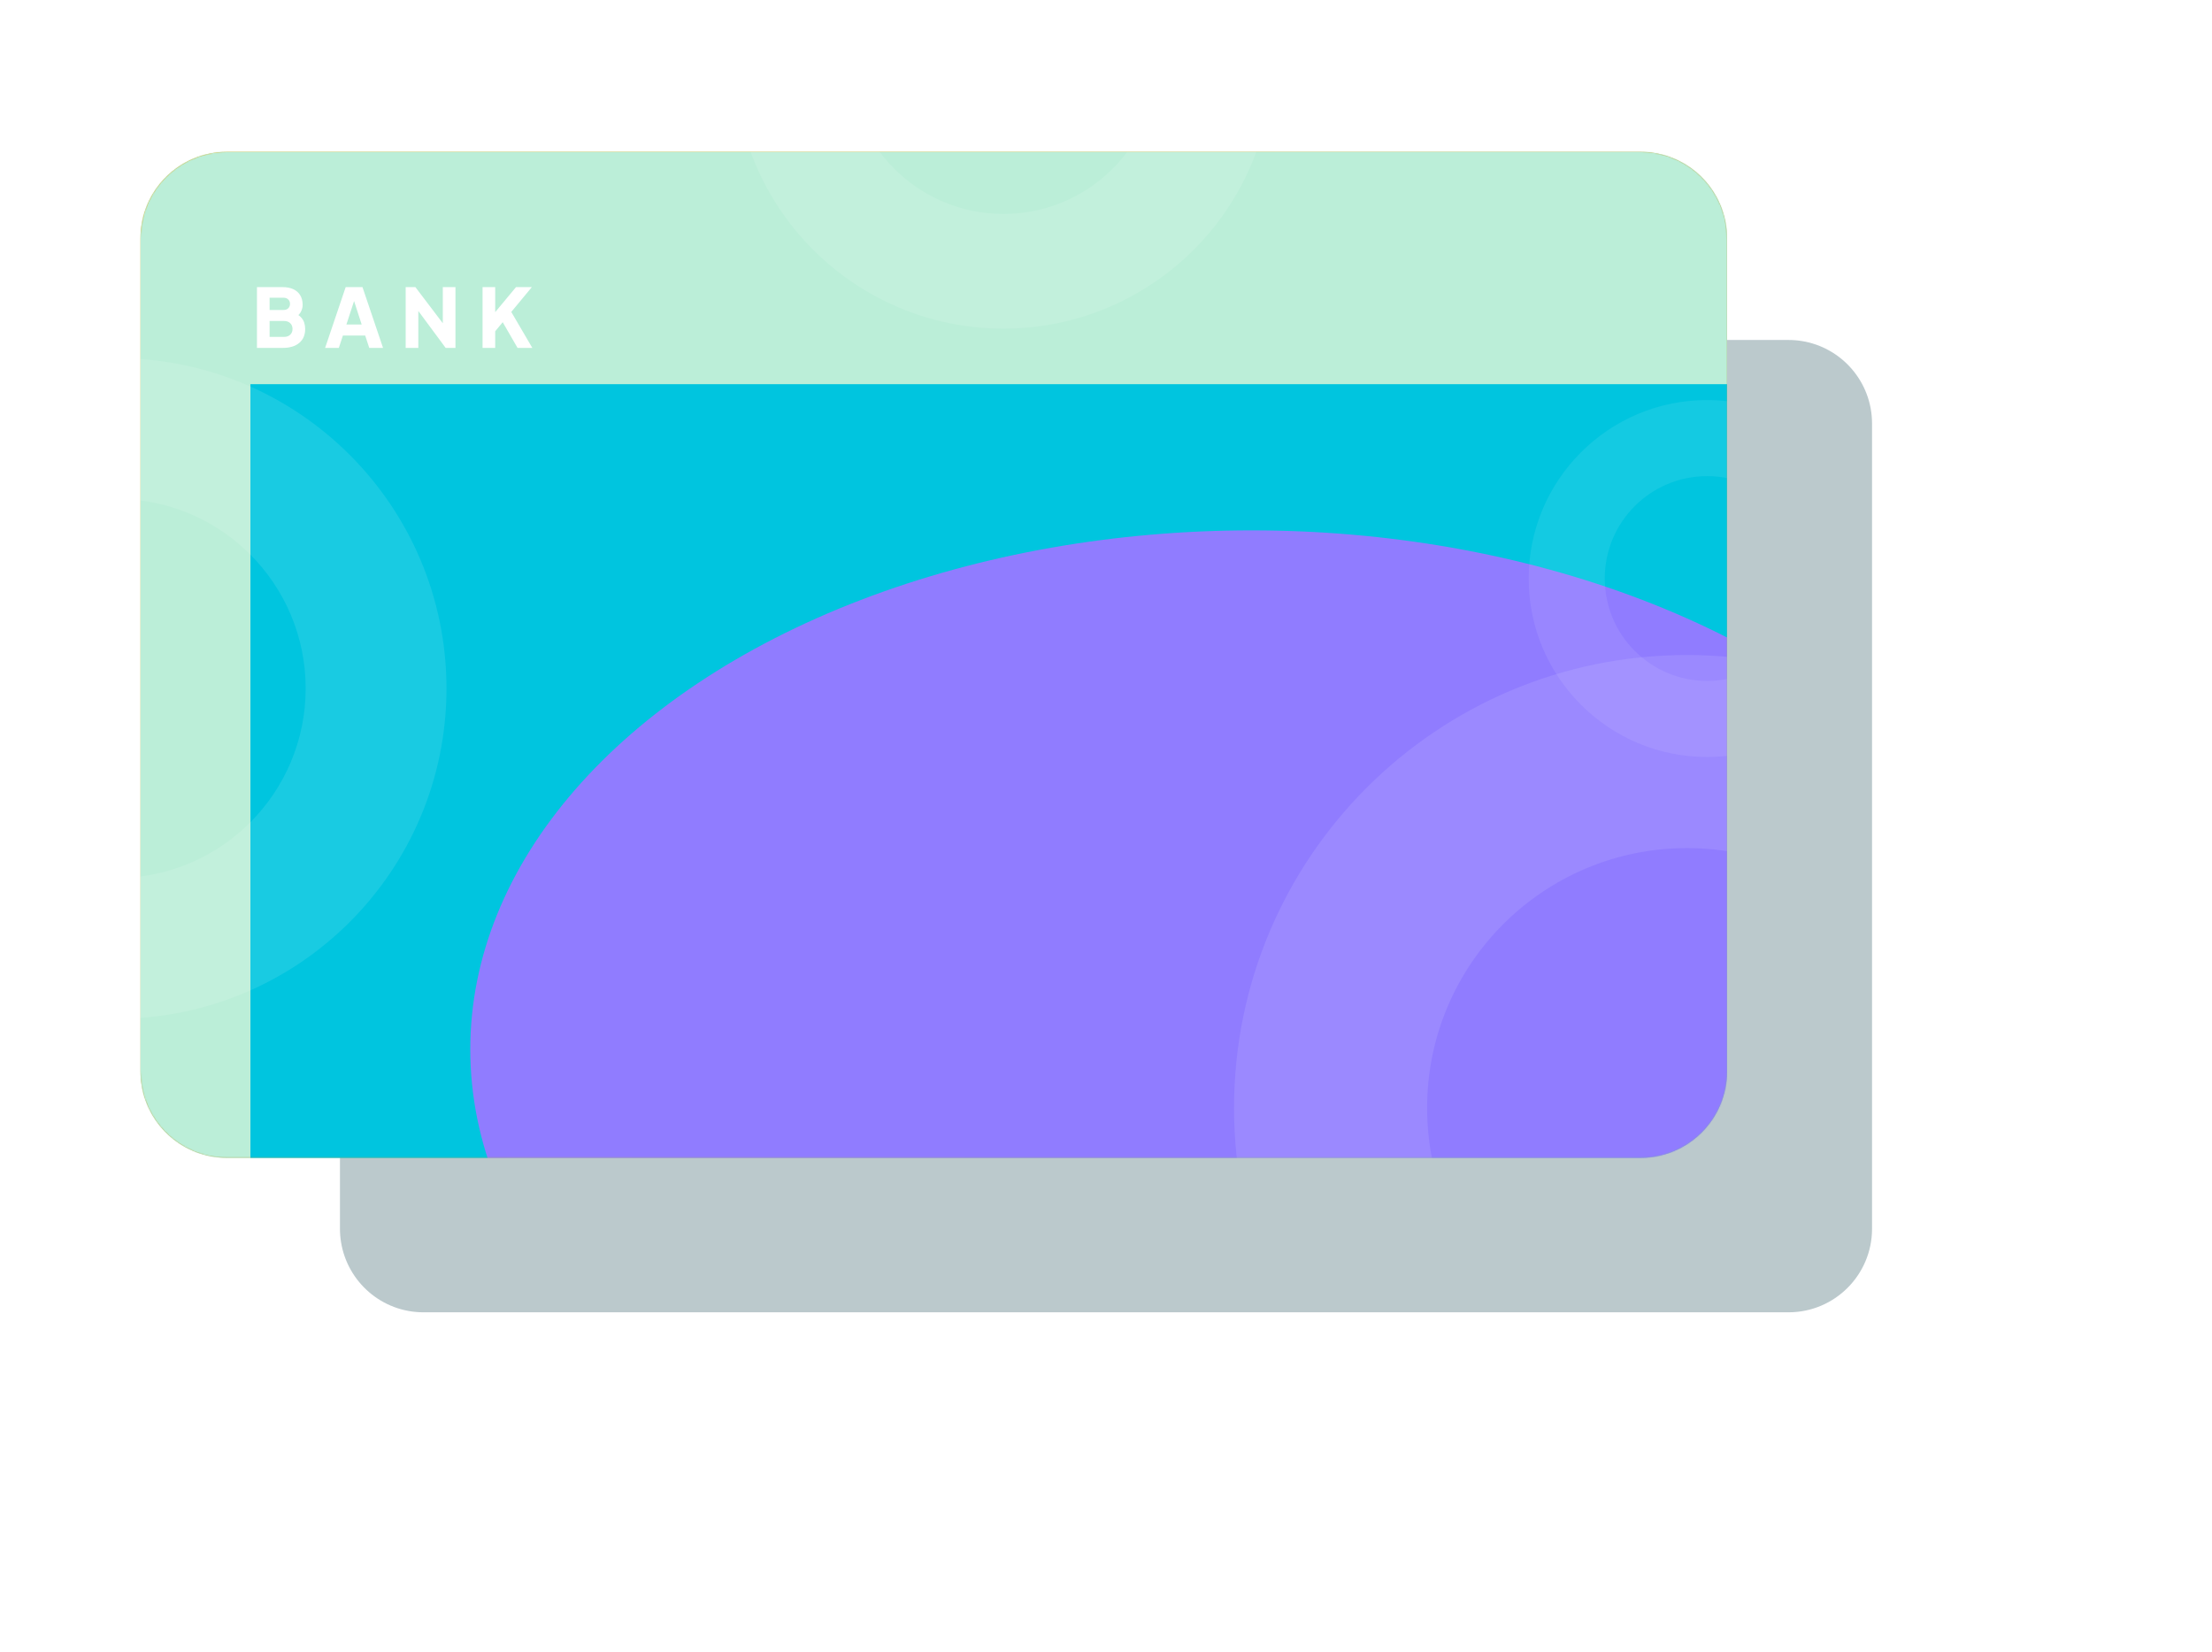 <svg width="1952" height="1458" viewBox="0 0 1952 1458" fill="none" xmlns="http://www.w3.org/2000/svg">
<g opacity="0.5" filter="url(#filter0_f_1_31843)">
<path d="M1652 373.742V1084.26C1652 1124.99 1619.02 1158 1578.33 1158H373.665C336.991 1158 306.575 1131.17 300.947 1096.04C300.325 1092.21 300 1088.27 300 1084.26V373.742C300 333.011 332.981 300 373.665 300H1578.33C1582.34 300 1586.27 300.316 1590.1 300.939C1625.18 306.581 1652 337.024 1652 373.742Z" fill="#77939A"/>
</g>
<path d="M1524 210.291V945.359C1524 987.498 1489.85 1021.65 1447.72 1021.65H200.281C162.304 1021.65 130.808 993.89 124.981 957.549C124.337 953.584 124 949.511 124 945.359V210.291C124 168.151 158.151 134 200.281 134H1447.72C1451.87 134 1455.93 134.327 1459.9 134.971C1496.23 140.808 1524 172.304 1524 210.291Z" fill="url(#paint0_linear_1_31843)"/>
<mask id="mask0_1_31843" style="mask-type:alpha" maskUnits="userSpaceOnUse" x="124" y="134" width="1400" height="888">
<path d="M1524 210.291V945.359C1524 987.498 1489.85 1021.65 1447.72 1021.65H200.281C162.304 1021.65 130.808 993.89 124.981 957.549C124.337 953.584 124 949.511 124 945.359V210.291C124 168.151 158.151 134 200.281 134H1447.72C1451.87 134 1455.93 134.327 1459.9 134.971C1496.23 140.808 1524 172.304 1524 210.291Z" fill="url(#paint1_linear_1_31843)"/>
</mask>
<g mask="url(#mask0_1_31843)">
<path d="M1554 -101H87V1366H1554V-101Z" fill="white"/>
<path d="M1554 -101H87V1366H1554V-101Z" fill="#1BC47D" fill-opacity="0.3"/>
<g filter="url(#filter1_f_1_31843)">
<path d="M1531 339H221V1135H1531V339Z" fill="#00C5DF"/>
</g>
<g filter="url(#filter2_f_1_31843)">
<ellipse cx="1104.5" cy="926" rx="689.5" ry="458" fill="#907CFF"/>
</g>
<path style="mix-blend-mode:screen" opacity="0.1" d="M1488.66 578C1267.93 578 1089 756.937 1089 977.665C1089 1198.39 1267.93 1377.33 1488.66 1377.33C1709.39 1377.33 1888.32 1198.39 1888.32 977.665C1888.32 756.937 1709.39 578 1488.66 578ZM1488.66 1206.96C1362.03 1206.96 1259.37 1104.3 1259.37 977.665C1259.37 851.03 1362.03 748.372 1488.66 748.372C1615.29 748.372 1717.95 851.03 1717.95 977.665C1717.95 1104.3 1615.29 1206.96 1488.66 1206.96Z" fill="white"/>
<path style="mix-blend-mode:screen" opacity="0.1" d="M102.5 316C-58.49 316 -189 446.51 -189 607.5C-189 768.49 -58.49 899 102.5 899C263.49 899 394 768.49 394 607.5C394 446.51 263.49 316 102.5 316ZM102.5 774.737C10.137 774.737 -64.737 699.863 -64.737 607.5C-64.737 515.137 10.137 440.263 102.5 440.263C194.863 440.263 269.737 515.137 269.737 607.5C269.737 699.863 194.863 774.737 102.5 774.737Z" fill="white"/>
<path style="mix-blend-mode:screen" opacity="0.1" d="M1506.5 353C1419.52 353 1349 423.515 1349 510.5C1349 597.485 1419.52 668 1506.5 668C1593.48 668 1664 597.485 1664 510.5C1664 423.515 1593.48 353 1506.5 353ZM1506.5 600.86C1456.6 600.86 1416.14 560.404 1416.14 510.5C1416.14 460.596 1456.6 420.14 1506.5 420.14C1556.4 420.14 1596.86 460.596 1596.86 510.5C1596.86 560.404 1556.4 600.86 1506.5 600.86Z" fill="white" fill-opacity="0.8"/>
<path style="mix-blend-mode:screen" opacity="0.1" d="M885.5 -185C754.333 -185 648 -78.667 648 52.5C648 183.667 754.333 290 885.5 290C1016.67 290 1123 183.667 1123 52.5C1123 -78.667 1016.67 -185 885.5 -185ZM885.5 188.757C810.247 188.757 749.243 127.753 749.243 52.5C749.243 -22.753 810.247 -83.757 885.5 -83.757C960.753 -83.757 1021.76 -22.753 1021.76 52.5C1021.76 127.753 960.753 188.757 885.5 188.757Z" fill="white"/>
</g>
<path d="M226.752 307V253.36H249.432C253.128 253.36 256.296 253.984 258.936 255.232C261.576 256.48 263.592 258.28 264.984 260.632C266.376 262.936 267.072 265.744 267.072 269.056C267.072 271.408 266.424 273.664 265.128 275.824C263.832 277.936 261.696 279.712 258.72 281.152V275.68C261.552 276.784 263.736 278.104 265.272 279.64C266.808 281.176 267.864 282.856 268.44 284.68C269.016 286.456 269.304 288.328 269.304 290.296C269.304 295.576 267.552 299.68 264.048 302.608C260.544 305.536 255.672 307 249.432 307H226.752ZM237.912 297.28H250.728C252.984 297.28 254.784 296.632 256.128 295.336C257.472 294.04 258.144 292.36 258.144 290.296C258.144 288.184 257.472 286.48 256.128 285.184C254.784 283.888 252.984 283.24 250.728 283.24H237.912V297.28ZM237.912 273.52H250.224C251.952 273.52 253.32 273.04 254.328 272.08C255.384 271.072 255.912 269.752 255.912 268.12C255.912 266.488 255.384 265.192 254.328 264.232C253.32 263.224 251.952 262.72 250.224 262.72H237.912V273.52Z" fill="white"/>
<path d="M286.903 307L305.047 253.36H319.879L338.023 307H325.855L322.255 296.056H302.599L298.999 307H286.903ZM305.695 286.336H319.159L310.951 260.992H313.975L305.695 286.336Z" fill="white"/>
<path d="M357.997 307V253.36H366.565L395.365 291.304L390.757 292.384V253.36H401.917V307H393.277L364.981 268.768L369.157 267.688V307H357.997Z" fill="white"/>
<path d="M425.835 307V253.36H436.995V280.216L433.899 279.136L455.355 253.36H469.323L448.083 278.992L448.731 271.072L469.755 307H456.723L443.619 284.32L436.995 292.312V307H425.835Z" fill="white"/>
<defs>
<filter id="filter0_f_1_31843" x="0" y="0" width="1952" height="1458" filterUnits="userSpaceOnUse" color-interpolation-filters="sRGB">
<feFlood flood-opacity="0" result="BackgroundImageFix"/>
<feBlend mode="normal" in="SourceGraphic" in2="BackgroundImageFix" result="shape"/>
<feGaussianBlur stdDeviation="150" result="effect1_foregroundBlur_1_31843"/>
</filter>
<filter id="filter1_f_1_31843" x="-79" y="39" width="1910" height="1396" filterUnits="userSpaceOnUse" color-interpolation-filters="sRGB">
<feFlood flood-opacity="0" result="BackgroundImageFix"/>
<feBlend mode="normal" in="SourceGraphic" in2="BackgroundImageFix" result="shape"/>
<feGaussianBlur stdDeviation="150" result="effect1_foregroundBlur_1_31843"/>
</filter>
<filter id="filter2_f_1_31843" x="-45" y="8" width="2299" height="1836" filterUnits="userSpaceOnUse" color-interpolation-filters="sRGB">
<feFlood flood-opacity="0" result="BackgroundImageFix"/>
<feBlend mode="normal" in="SourceGraphic" in2="BackgroundImageFix" result="shape"/>
<feGaussianBlur stdDeviation="230" result="effect1_foregroundBlur_1_31843"/>
</filter>
<linearGradient id="paint0_linear_1_31843" x1="885" y1="83.5" x2="1731.5" y2="1542" gradientUnits="userSpaceOnUse">
<stop stop-color="#E3A504"/>
<stop offset="0.901" stop-color="#49AEE7"/>
</linearGradient>
<linearGradient id="paint1_linear_1_31843" x1="299" y1="46.5" x2="1543.5" y2="1038" gradientUnits="userSpaceOnUse">
<stop stop-color="#2D80C4"/>
<stop offset="1" stop-color="#C42DBE"/>
</linearGradient>
</defs>
</svg>
